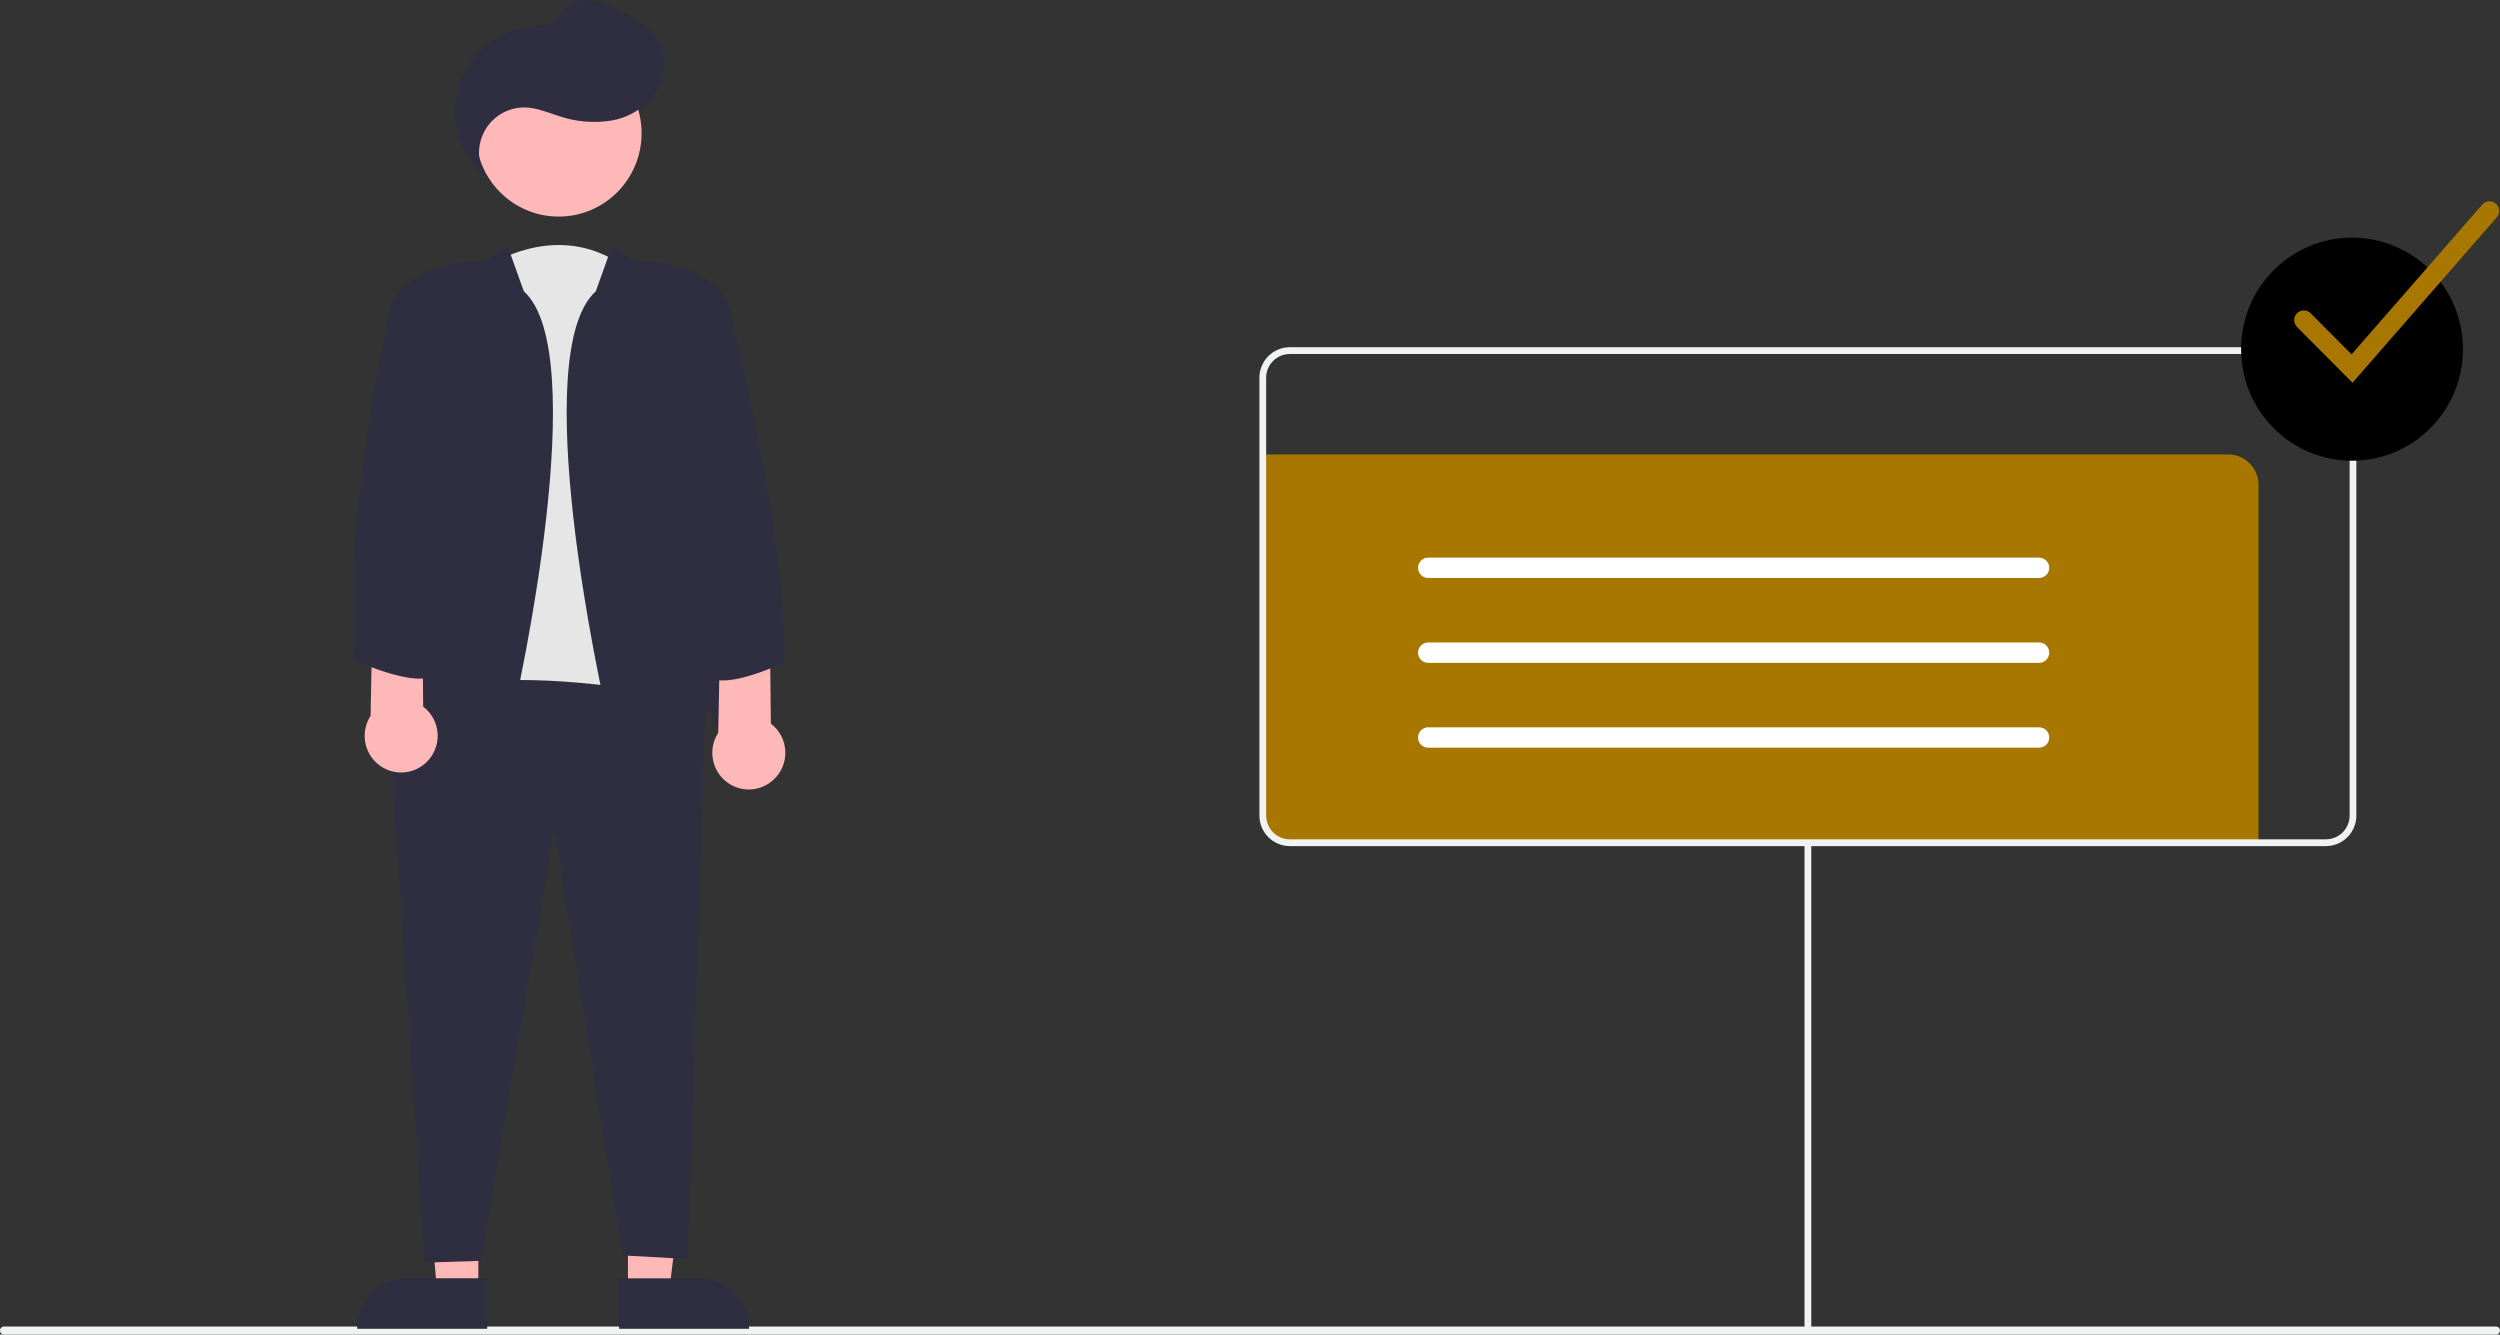 <svg width="266" height="142" viewBox="0 0 266 142" fill="none" xmlns="http://www.w3.org/2000/svg">
<rect x="0" y="0" width="266" height="142" fill="#333333" stroke="none"/>
<g clip-path="url(#clip0_230_10641)">
<path d="M240.304 51.592V89.665H137.582C137.159 89.665 136.74 89.581 136.349 89.419C135.958 89.256 135.603 89.017 135.304 88.716C135.004 88.415 134.767 88.058 134.605 87.665C134.443 87.272 134.36 86.85 134.36 86.425V48.352H237.081C237.504 48.351 237.923 48.435 238.314 48.598C238.706 48.761 239.061 48.999 239.36 49.3C239.659 49.601 239.897 49.959 240.059 50.352C240.221 50.745 240.304 51.166 240.304 51.592Z" fill="#A77700"/>
<path d="M265.573 142.001H0.428C0.315 142 0.206 141.955 0.126 141.874C0.046 141.794 0.001 141.684 0.001 141.571C0.001 141.457 0.046 141.348 0.126 141.267C0.206 141.186 0.315 141.141 0.428 141.141H265.573C265.686 141.141 265.795 141.186 265.875 141.267C265.955 141.347 266 141.457 266 141.571C266 141.685 265.955 141.794 265.875 141.875C265.795 141.955 265.686 142.001 265.573 142.001Z" fill="#F0F3F1"/>
<path d="M192.719 89.664H192V141.662H192.719V89.664Z" fill="#F0F3F1"/>
<path d="M247.486 90.025H137.233C136.376 90.024 135.554 89.681 134.948 89.072C134.342 88.463 134.001 87.636 134 86.775V40.193C134.001 39.332 134.342 38.506 134.948 37.896C135.554 37.287 136.376 36.944 137.233 36.943H247.486C248.343 36.944 249.165 37.287 249.771 37.896C250.376 38.506 250.717 39.332 250.718 40.193V86.775C250.717 87.636 250.376 88.463 249.771 89.072C249.165 89.681 248.343 90.024 247.486 90.025ZM137.233 37.666C136.566 37.666 135.927 37.933 135.456 38.407C134.985 38.881 134.719 39.523 134.719 40.193V86.775C134.719 87.445 134.985 88.088 135.456 88.561C135.927 89.035 136.566 89.302 137.233 89.303H247.486C248.153 89.302 248.792 89.035 249.263 88.561C249.734 88.088 249.999 87.445 250 86.775V40.193C249.999 39.523 249.734 38.881 249.263 38.407C248.792 37.933 248.153 37.666 247.486 37.666H137.233Z" fill="#F0F3F1"/>
<path d="M216.96 61.499H151.957C151.672 61.499 151.397 61.385 151.195 61.181C150.993 60.978 150.88 60.703 150.88 60.415C150.88 60.128 150.993 59.852 151.195 59.649C151.397 59.446 151.672 59.332 151.957 59.332H216.96C217.246 59.332 217.52 59.446 217.722 59.649C217.924 59.852 218.038 60.128 218.038 60.415C218.038 60.703 217.924 60.978 217.722 61.181C217.52 61.385 217.246 61.499 216.96 61.499Z" fill="white"/>
<path d="M216.96 70.526H151.957C151.672 70.526 151.397 70.412 151.195 70.209C150.993 70.005 150.88 69.73 150.88 69.443C150.88 69.155 150.993 68.88 151.195 68.677C151.397 68.474 151.672 68.359 151.957 68.359H216.96C217.246 68.359 217.52 68.474 217.722 68.677C217.924 68.88 218.038 69.155 218.038 69.443C218.038 69.73 217.924 70.005 217.722 70.209C217.52 70.412 217.246 70.526 216.96 70.526Z" fill="white"/>
<path d="M216.96 79.553H151.957C151.672 79.553 151.397 79.439 151.195 79.236C150.993 79.033 150.88 78.757 150.88 78.47C150.88 78.183 150.993 77.907 151.195 77.704C151.397 77.501 151.672 77.387 151.957 77.387H216.96C217.246 77.387 217.52 77.501 217.722 77.704C217.924 77.907 218.038 78.183 218.038 78.47C218.038 78.757 217.924 79.033 217.722 79.236C217.52 79.439 217.246 79.553 216.96 79.553Z" fill="white"/>
<path d="M250.256 49.021C256.774 49.021 262.059 43.708 262.059 37.153C262.059 30.599 256.774 25.285 250.256 25.285C243.737 25.285 238.452 30.599 238.452 37.153C238.452 43.708 243.737 49.021 250.256 49.021Z" fill="black"/>
<path d="M250.305 40.726L244.398 34.787C244.206 34.593 244.099 34.331 244.1 34.058C244.1 33.785 244.208 33.523 244.4 33.33C244.592 33.137 244.853 33.028 245.124 33.028C245.396 33.027 245.657 33.135 245.849 33.327L250.206 37.708L264.11 21.767C264.289 21.561 264.543 21.436 264.814 21.418C265.086 21.401 265.353 21.492 265.557 21.672C265.762 21.852 265.887 22.107 265.905 22.38C265.923 22.653 265.832 22.922 265.653 23.128L250.305 40.726Z" fill="#A77700"/>
<path d="M52.673 27.915C52.673 27.915 59.947 23.296 66.838 28.685L71.431 76.8C71.431 76.8 54.204 90.272 49.993 77.57L52.673 27.915Z" fill="#E6E6E6"/>
<path d="M50.897 137.275L46.494 137.274L45.028 120.261L50.898 120.199L50.897 137.275Z" fill="#FFB8B8"/>
<path d="M43.349 136.01H51.84V141.385H38.003C38.003 140.679 38.141 139.98 38.41 139.328C38.679 138.676 39.072 138.083 39.569 137.584C40.065 137.085 40.655 136.689 41.303 136.419C41.952 136.149 42.647 136.01 43.349 136.01Z" fill="#2F2E41"/>
<path d="M66.812 137.275L71.215 137.275L73.309 120.199L66.811 120.2L66.812 137.275Z" fill="#FFB8B8"/>
<path d="M79.706 141.387L65.868 141.387L65.868 136.012L74.359 136.011C75.777 136.011 77.137 136.578 78.14 137.586C79.143 138.594 79.706 139.961 79.706 141.387Z" fill="#2F2E41"/>
<path d="M41.38 76.991L45.208 134.345L51.142 134.152L58.99 88.154L66.264 133.575L73.154 133.96L75.069 74.682C75.069 74.682 45.974 68.138 41.38 76.991Z" fill="#2F2E41"/>
<path d="M59.444 23.044C64.316 23.044 68.265 19.074 68.265 14.176C68.265 9.277 64.316 5.307 59.444 5.307C54.573 5.307 50.623 9.277 50.623 14.176C50.623 19.074 54.573 23.044 59.444 23.044Z" fill="#FFB8B8"/>
<path d="M54.013 26.182L51.716 27.721C51.716 27.721 42.145 27.721 41.38 33.495C40.614 39.269 38.508 78.724 40.805 78.724C43.102 78.724 43.485 75.644 43.485 75.644C43.485 75.644 45.016 76.029 48.079 79.109C51.142 82.188 53.056 82.188 54.204 77.569C55.353 72.95 63.009 37.537 55.736 30.993L54.013 26.182Z" fill="#2F2E41"/>
<path d="M65.115 26.182L67.412 27.721C67.412 27.721 76.983 27.721 77.748 33.495C78.514 39.269 80.62 78.724 78.323 78.724C76.026 78.724 75.643 75.644 75.643 75.644C75.643 75.644 74.112 76.029 71.049 79.109C67.986 82.188 66.072 82.188 64.924 77.569C63.775 72.95 56.119 37.537 63.392 30.993L65.115 26.182Z" fill="#2F2E41"/>
<path d="M52.287 19.583C51.631 18.889 51.196 18.013 51.037 17.069C50.877 16.125 51 15.154 51.391 14.281C51.782 13.407 52.422 12.67 53.23 12.164C54.039 11.657 54.978 11.403 55.931 11.435C57.15 11.476 58.3 11.978 59.464 12.347C61.228 12.95 63.11 13.121 64.953 12.844C66.807 12.554 68.48 11.561 69.627 10.068C70.719 8.56 71.059 6.469 70.288 4.772C69.398 2.814 67.319 1.735 65.363 0.858C64.575 0.461 63.732 0.183 62.863 0.032C62.427 -0.041 61.982 -0.022 61.554 0.086C61.126 0.195 60.724 0.391 60.375 0.662C59.826 1.138 59.504 1.852 58.906 2.264C58.232 2.728 57.358 2.716 56.546 2.797C54.717 2.981 52.987 3.721 51.586 4.918C50.185 6.114 49.18 7.712 48.704 9.497C48.228 11.282 48.304 13.171 48.922 14.911C49.539 16.652 50.669 18.162 52.161 19.242" fill="#2F2E41"/>
<path d="M82.333 82.936C82.746 82.55 83.069 82.077 83.28 81.551C83.491 81.025 83.585 80.459 83.555 79.893C83.525 79.326 83.372 78.773 83.107 78.273C82.841 77.773 82.47 77.337 82.019 76.996L81.915 66.818L76.618 67.829L76.421 77.971C75.902 78.771 75.693 79.734 75.834 80.678C75.974 81.623 76.455 82.482 77.183 83.094C77.912 83.706 78.839 84.028 79.788 83.999C80.737 83.97 81.643 83.592 82.333 82.936Z" fill="#FFB8B8"/>
<path d="M45.343 81.13C45.755 80.743 46.078 80.27 46.289 79.744C46.501 79.218 46.594 78.652 46.564 78.086C46.534 77.52 46.381 76.967 46.116 76.466C45.85 75.966 45.479 75.53 45.028 75.19L44.924 65.012L39.627 66.022L39.43 76.164C38.911 76.964 38.703 77.927 38.843 78.872C38.984 79.816 39.464 80.675 40.193 81.288C40.922 81.9 41.848 82.222 42.797 82.193C43.747 82.163 44.652 81.785 45.343 81.13Z" fill="#FFB8B8"/>
<path d="M76.408 32.918L77.786 33.795C77.786 33.795 83.455 55.626 83.491 70.448C83.491 70.448 76.025 74.105 74.877 71.41C73.728 68.716 76.408 32.918 76.408 32.918Z" fill="#2F2E41"/>
<path d="M42.72 32.918L41.343 33.795C41.343 33.795 36.409 55.626 37.743 70.255C37.743 70.255 45.591 73.912 46.739 71.218C47.888 68.523 42.72 32.918 42.72 32.918Z" fill="#2F2E41"/>
</g>
<defs>
<clipPath id="clip0_230_10641">
<rect width="266" height="142" fill="white"/>
</clipPath>
</defs>
</svg>
